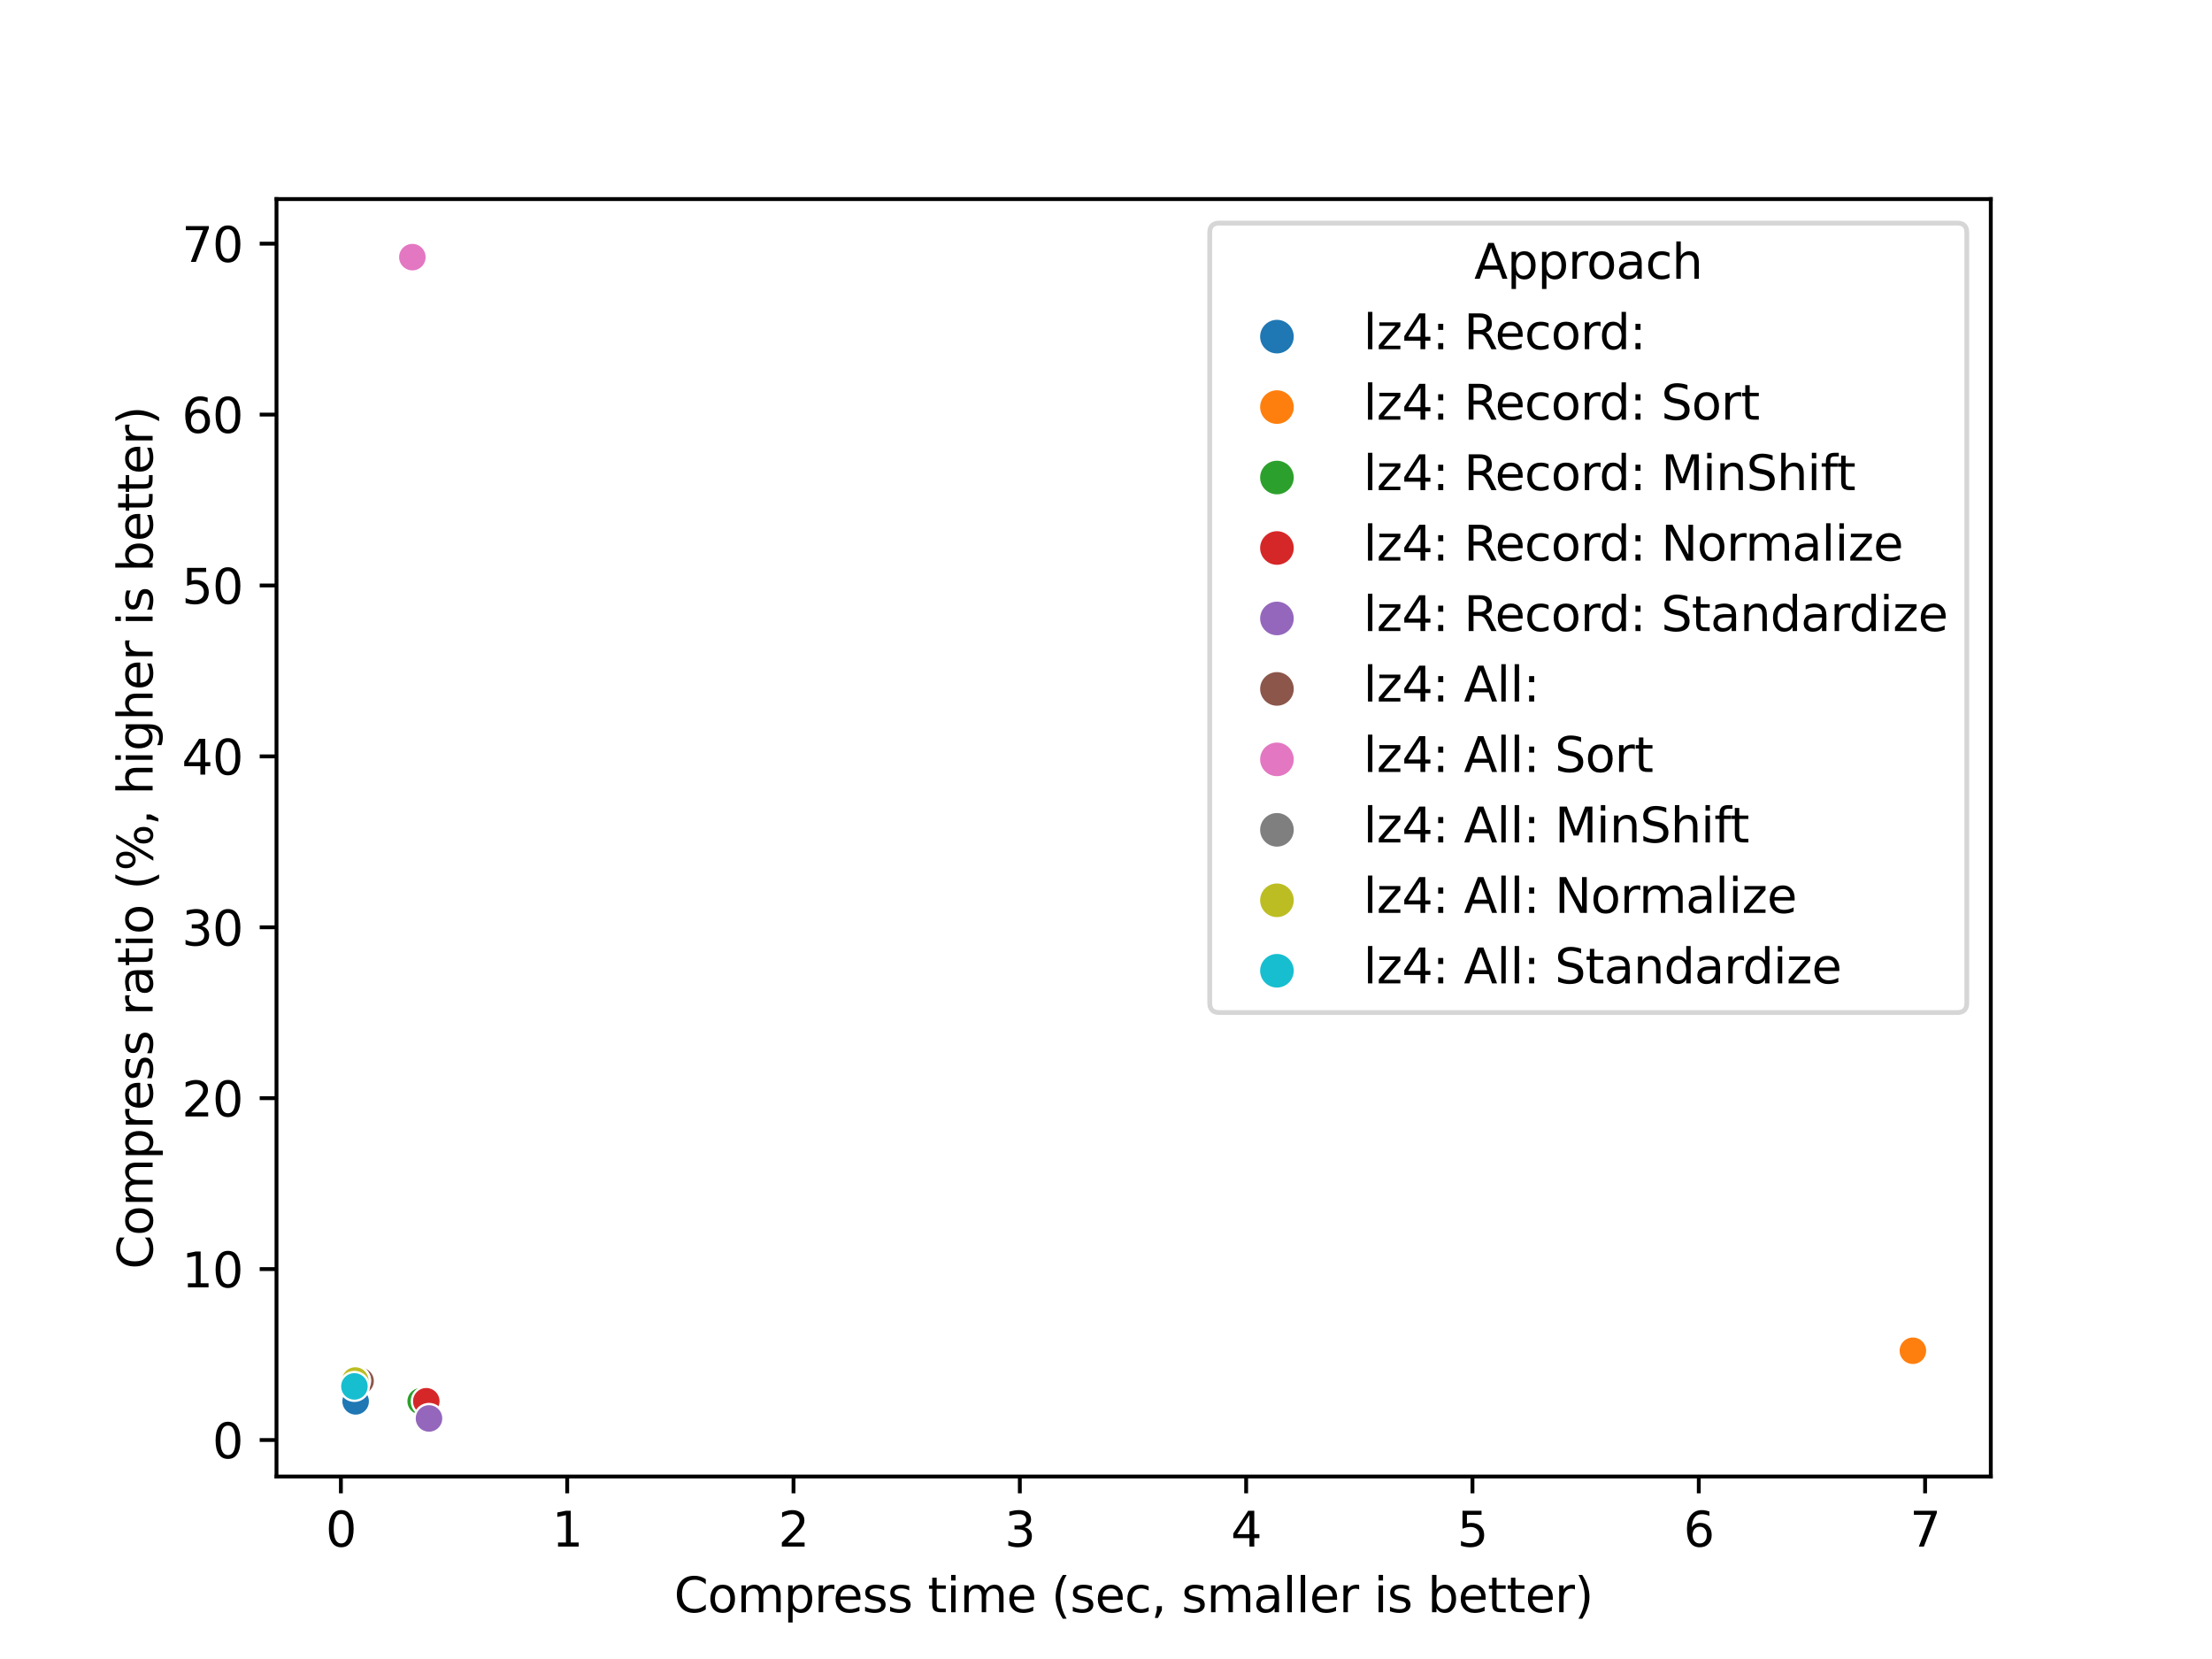 <?xml version="1.0" encoding="utf-8" standalone="no"?>
<!DOCTYPE svg PUBLIC "-//W3C//DTD SVG 1.1//EN"
  "http://www.w3.org/Graphics/SVG/1.1/DTD/svg11.dtd">
<svg xmlns:xlink="http://www.w3.org/1999/xlink" width="460.8pt" height="345.6pt" viewBox="0 0 460.8 345.6" xmlns="http://www.w3.org/2000/svg" version="1.1">
 <defs>
  <style type="text/css">*{stroke-linejoin: round; stroke-linecap: butt}</style>
 </defs>
 <g id="figure_1">
  <g id="patch_1">
   <path d="M 0 345.6 
L 460.8 345.6 
L 460.8 0 
L 0 0 
z
" style="fill: #ffffff"/>
  </g>
  <g id="axes_1">
   <g id="patch_2">
    <path d="M 57.6 307.584 
L 414.72 307.584 
L 414.72 41.472 
L 57.6 41.472 
z
" style="fill: #ffffff"/>
   </g>
   <g id="PathCollection_1">
    <defs>
     <path id="C0_0_e0176c1f64" d="M 0 3 
C 0.796 3 1.559 2.684 2.121 2.121 
C 2.684 1.559 3 0.796 3 -0 
C 3 -0.796 2.684 -1.559 2.121 -2.121 
C 1.559 -2.684 0.796 -3 0 -3 
C -0.796 -3 -1.559 -2.684 -2.121 -2.121 
C -2.684 -1.559 -3 -0.796 -3 0 
C -3 0.796 -2.684 1.559 -2.121 2.121 
C -1.559 2.684 -0.796 3 0 3 
z
"/>
    </defs>
    <g clip-path="url(#pdc83748d13)">
     <use xlink:href="#C0_0_e0176c1f64" x="74.088" y="291.931" style="fill: #1f77b4; stroke: #ffffff; stroke-width: 0.48"/>
    </g>
    <g clip-path="url(#pdc83748d13)">
     <use xlink:href="#C0_0_e0176c1f64" x="398.487" y="281.385" style="fill: #ff7f0e; stroke: #ffffff; stroke-width: 0.48"/>
    </g>
    <g clip-path="url(#pdc83748d13)">
     <use xlink:href="#C0_0_e0176c1f64" x="87.632" y="291.908" style="fill: #2ca02c; stroke: #ffffff; stroke-width: 0.48"/>
    </g>
    <g clip-path="url(#pdc83748d13)">
     <use xlink:href="#C0_0_e0176c1f64" x="88.804" y="291.906" style="fill: #d62728; stroke: #ffffff; stroke-width: 0.48"/>
    </g>
    <g clip-path="url(#pdc83748d13)">
     <use xlink:href="#C0_0_e0176c1f64" x="89.367" y="295.488" style="fill: #9467bd; stroke: #ffffff; stroke-width: 0.48"/>
    </g>
    <g clip-path="url(#pdc83748d13)">
     <use xlink:href="#C0_0_e0176c1f64" x="75.115" y="287.69" style="fill: #8c564b; stroke: #ffffff; stroke-width: 0.48"/>
    </g>
    <g clip-path="url(#pdc83748d13)">
     <use xlink:href="#C0_0_e0176c1f64" x="85.902" y="53.568" style="fill: #e377c2; stroke: #ffffff; stroke-width: 0.48"/>
    </g>
    <g clip-path="url(#pdc83748d13)">
     <use xlink:href="#C0_0_e0176c1f64" x="74.083" y="287.623" style="fill: #7f7f7f; stroke: #ffffff; stroke-width: 0.48"/>
    </g>
    <g clip-path="url(#pdc83748d13)">
     <use xlink:href="#C0_0_e0176c1f64" x="74.013" y="287.584" style="fill: #bcbd22; stroke: #ffffff; stroke-width: 0.48"/>
    </g>
    <g clip-path="url(#pdc83748d13)">
     <use xlink:href="#C0_0_e0176c1f64" x="73.833" y="288.812" style="fill: #17becf; stroke: #ffffff; stroke-width: 0.48"/>
    </g>
   </g>
   <g id="PathCollection_2"/>
   <g id="PathCollection_3"/>
   <g id="PathCollection_4"/>
   <g id="PathCollection_5"/>
   <g id="PathCollection_6"/>
   <g id="PathCollection_7"/>
   <g id="PathCollection_8"/>
   <g id="PathCollection_9"/>
   <g id="PathCollection_10"/>
   <g id="PathCollection_11"/>
   <g id="matplotlib.axis_1">
    <g id="xtick_1">
     <g id="line2d_1">
      <defs>
       <path id="md7b9b5e331" d="M 0 0 
L 0 3.5 
" style="stroke: #000000; stroke-width: 0.8"/>
      </defs>
      <g>
       <use xlink:href="#md7b9b5e331" x="71.014" y="307.584" style="stroke: #000000; stroke-width: 0.8"/>
      </g>
     </g>
     <g id="text_1">
      <!-- 0 -->
      <g transform="translate(67.832 322.182) scale(0.1 -0.1)">
       <defs>
        <path id="DejaVuSans-30" d="M 2034 4250 
Q 1547 4250 1301 3770 
Q 1056 3291 1056 2328 
Q 1056 1369 1301 889 
Q 1547 409 2034 409 
Q 2525 409 2770 889 
Q 3016 1369 3016 2328 
Q 3016 3291 2770 3770 
Q 2525 4250 2034 4250 
z
M 2034 4750 
Q 2819 4750 3233 4129 
Q 3647 3509 3647 2328 
Q 3647 1150 3233 529 
Q 2819 -91 2034 -91 
Q 1250 -91 836 529 
Q 422 1150 422 2328 
Q 422 3509 836 4129 
Q 1250 4750 2034 4750 
z
" transform="scale(0.016)"/>
       </defs>
       <use xlink:href="#DejaVuSans-30"/>
      </g>
     </g>
    </g>
    <g id="xtick_2">
     <g id="line2d_2">
      <g>
       <use xlink:href="#md7b9b5e331" x="118.159" y="307.584" style="stroke: #000000; stroke-width: 0.8"/>
      </g>
     </g>
     <g id="text_2">
      <!-- 1 -->
      <g transform="translate(114.978 322.182) scale(0.1 -0.1)">
       <defs>
        <path id="DejaVuSans-31" d="M 794 531 
L 1825 531 
L 1825 4091 
L 703 3866 
L 703 4441 
L 1819 4666 
L 2450 4666 
L 2450 531 
L 3481 531 
L 3481 0 
L 794 0 
L 794 531 
z
" transform="scale(0.016)"/>
       </defs>
       <use xlink:href="#DejaVuSans-31"/>
      </g>
     </g>
    </g>
    <g id="xtick_3">
     <g id="line2d_3">
      <g>
       <use xlink:href="#md7b9b5e331" x="165.305" y="307.584" style="stroke: #000000; stroke-width: 0.8"/>
      </g>
     </g>
     <g id="text_3">
      <!-- 2 -->
      <g transform="translate(162.123 322.182) scale(0.1 -0.1)">
       <defs>
        <path id="DejaVuSans-32" d="M 1228 531 
L 3431 531 
L 3431 0 
L 469 0 
L 469 531 
Q 828 903 1448 1529 
Q 2069 2156 2228 2338 
Q 2531 2678 2651 2914 
Q 2772 3150 2772 3378 
Q 2772 3750 2511 3984 
Q 2250 4219 1831 4219 
Q 1534 4219 1204 4116 
Q 875 4013 500 3803 
L 500 4441 
Q 881 4594 1212 4672 
Q 1544 4750 1819 4750 
Q 2544 4750 2975 4387 
Q 3406 4025 3406 3419 
Q 3406 3131 3298 2873 
Q 3191 2616 2906 2266 
Q 2828 2175 2409 1742 
Q 1991 1309 1228 531 
z
" transform="scale(0.016)"/>
       </defs>
       <use xlink:href="#DejaVuSans-32"/>
      </g>
     </g>
    </g>
    <g id="xtick_4">
     <g id="line2d_4">
      <g>
       <use xlink:href="#md7b9b5e331" x="212.45" y="307.584" style="stroke: #000000; stroke-width: 0.8"/>
      </g>
     </g>
     <g id="text_4">
      <!-- 3 -->
      <g transform="translate(209.269 322.182) scale(0.1 -0.1)">
       <defs>
        <path id="DejaVuSans-33" d="M 2597 2516 
Q 3050 2419 3304 2112 
Q 3559 1806 3559 1356 
Q 3559 666 3084 287 
Q 2609 -91 1734 -91 
Q 1441 -91 1130 -33 
Q 819 25 488 141 
L 488 750 
Q 750 597 1062 519 
Q 1375 441 1716 441 
Q 2309 441 2620 675 
Q 2931 909 2931 1356 
Q 2931 1769 2642 2001 
Q 2353 2234 1838 2234 
L 1294 2234 
L 1294 2753 
L 1863 2753 
Q 2328 2753 2575 2939 
Q 2822 3125 2822 3475 
Q 2822 3834 2567 4026 
Q 2313 4219 1838 4219 
Q 1578 4219 1281 4162 
Q 984 4106 628 3988 
L 628 4550 
Q 988 4650 1302 4700 
Q 1616 4750 1894 4750 
Q 2613 4750 3031 4423 
Q 3450 4097 3450 3541 
Q 3450 3153 3228 2886 
Q 3006 2619 2597 2516 
z
" transform="scale(0.016)"/>
       </defs>
       <use xlink:href="#DejaVuSans-33"/>
      </g>
     </g>
    </g>
    <g id="xtick_5">
     <g id="line2d_5">
      <g>
       <use xlink:href="#md7b9b5e331" x="259.596" y="307.584" style="stroke: #000000; stroke-width: 0.8"/>
      </g>
     </g>
     <g id="text_5">
      <!-- 4 -->
      <g transform="translate(256.415 322.182) scale(0.1 -0.1)">
       <defs>
        <path id="DejaVuSans-34" d="M 2419 4116 
L 825 1625 
L 2419 1625 
L 2419 4116 
z
M 2253 4666 
L 3047 4666 
L 3047 1625 
L 3713 1625 
L 3713 1100 
L 3047 1100 
L 3047 0 
L 2419 0 
L 2419 1100 
L 313 1100 
L 313 1709 
L 2253 4666 
z
" transform="scale(0.016)"/>
       </defs>
       <use xlink:href="#DejaVuSans-34"/>
      </g>
     </g>
    </g>
    <g id="xtick_6">
     <g id="line2d_6">
      <g>
       <use xlink:href="#md7b9b5e331" x="306.741" y="307.584" style="stroke: #000000; stroke-width: 0.8"/>
      </g>
     </g>
     <g id="text_6">
      <!-- 5 -->
      <g transform="translate(303.56 322.182) scale(0.1 -0.1)">
       <defs>
        <path id="DejaVuSans-35" d="M 691 4666 
L 3169 4666 
L 3169 4134 
L 1269 4134 
L 1269 2991 
Q 1406 3038 1543 3061 
Q 1681 3084 1819 3084 
Q 2600 3084 3056 2656 
Q 3513 2228 3513 1497 
Q 3513 744 3044 326 
Q 2575 -91 1722 -91 
Q 1428 -91 1123 -41 
Q 819 9 494 109 
L 494 744 
Q 775 591 1075 516 
Q 1375 441 1709 441 
Q 2250 441 2565 725 
Q 2881 1009 2881 1497 
Q 2881 1984 2565 2268 
Q 2250 2553 1709 2553 
Q 1456 2553 1204 2497 
Q 953 2441 691 2322 
L 691 4666 
z
" transform="scale(0.016)"/>
       </defs>
       <use xlink:href="#DejaVuSans-35"/>
      </g>
     </g>
    </g>
    <g id="xtick_7">
     <g id="line2d_7">
      <g>
       <use xlink:href="#md7b9b5e331" x="353.887" y="307.584" style="stroke: #000000; stroke-width: 0.8"/>
      </g>
     </g>
     <g id="text_7">
      <!-- 6 -->
      <g transform="translate(350.706 322.182) scale(0.1 -0.1)">
       <defs>
        <path id="DejaVuSans-36" d="M 2113 2584 
Q 1688 2584 1439 2293 
Q 1191 2003 1191 1497 
Q 1191 994 1439 701 
Q 1688 409 2113 409 
Q 2538 409 2786 701 
Q 3034 994 3034 1497 
Q 3034 2003 2786 2293 
Q 2538 2584 2113 2584 
z
M 3366 4563 
L 3366 3988 
Q 3128 4100 2886 4159 
Q 2644 4219 2406 4219 
Q 1781 4219 1451 3797 
Q 1122 3375 1075 2522 
Q 1259 2794 1537 2939 
Q 1816 3084 2150 3084 
Q 2853 3084 3261 2657 
Q 3669 2231 3669 1497 
Q 3669 778 3244 343 
Q 2819 -91 2113 -91 
Q 1303 -91 875 529 
Q 447 1150 447 2328 
Q 447 3434 972 4092 
Q 1497 4750 2381 4750 
Q 2619 4750 2861 4703 
Q 3103 4656 3366 4563 
z
" transform="scale(0.016)"/>
       </defs>
       <use xlink:href="#DejaVuSans-36"/>
      </g>
     </g>
    </g>
    <g id="xtick_8">
     <g id="line2d_8">
      <g>
       <use xlink:href="#md7b9b5e331" x="401.033" y="307.584" style="stroke: #000000; stroke-width: 0.8"/>
      </g>
     </g>
     <g id="text_8">
      <!-- 7 -->
      <g transform="translate(397.851 322.182) scale(0.1 -0.1)">
       <defs>
        <path id="DejaVuSans-37" d="M 525 4666 
L 3525 4666 
L 3525 4397 
L 1831 0 
L 1172 0 
L 2766 4134 
L 525 4134 
L 525 4666 
z
" transform="scale(0.016)"/>
       </defs>
       <use xlink:href="#DejaVuSans-37"/>
      </g>
     </g>
    </g>
    <g id="text_9">
     <!-- Compress time (sec, smaller is better) -->
     <g transform="translate(140.427 335.861) scale(0.1 -0.1)">
      <defs>
       <path id="DejaVuSans-43" d="M 4122 4306 
L 4122 3641 
Q 3803 3938 3442 4084 
Q 3081 4231 2675 4231 
Q 1875 4231 1450 3742 
Q 1025 3253 1025 2328 
Q 1025 1406 1450 917 
Q 1875 428 2675 428 
Q 3081 428 3442 575 
Q 3803 722 4122 1019 
L 4122 359 
Q 3791 134 3420 21 
Q 3050 -91 2638 -91 
Q 1578 -91 968 557 
Q 359 1206 359 2328 
Q 359 3453 968 4101 
Q 1578 4750 2638 4750 
Q 3056 4750 3426 4639 
Q 3797 4528 4122 4306 
z
" transform="scale(0.016)"/>
       <path id="DejaVuSans-6f" d="M 1959 3097 
Q 1497 3097 1228 2736 
Q 959 2375 959 1747 
Q 959 1119 1226 758 
Q 1494 397 1959 397 
Q 2419 397 2687 759 
Q 2956 1122 2956 1747 
Q 2956 2369 2687 2733 
Q 2419 3097 1959 3097 
z
M 1959 3584 
Q 2709 3584 3137 3096 
Q 3566 2609 3566 1747 
Q 3566 888 3137 398 
Q 2709 -91 1959 -91 
Q 1206 -91 779 398 
Q 353 888 353 1747 
Q 353 2609 779 3096 
Q 1206 3584 1959 3584 
z
" transform="scale(0.016)"/>
       <path id="DejaVuSans-6d" d="M 3328 2828 
Q 3544 3216 3844 3400 
Q 4144 3584 4550 3584 
Q 5097 3584 5394 3201 
Q 5691 2819 5691 2113 
L 5691 0 
L 5113 0 
L 5113 2094 
Q 5113 2597 4934 2840 
Q 4756 3084 4391 3084 
Q 3944 3084 3684 2787 
Q 3425 2491 3425 1978 
L 3425 0 
L 2847 0 
L 2847 2094 
Q 2847 2600 2669 2842 
Q 2491 3084 2119 3084 
Q 1678 3084 1418 2786 
Q 1159 2488 1159 1978 
L 1159 0 
L 581 0 
L 581 3500 
L 1159 3500 
L 1159 2956 
Q 1356 3278 1631 3431 
Q 1906 3584 2284 3584 
Q 2666 3584 2933 3390 
Q 3200 3197 3328 2828 
z
" transform="scale(0.016)"/>
       <path id="DejaVuSans-70" d="M 1159 525 
L 1159 -1331 
L 581 -1331 
L 581 3500 
L 1159 3500 
L 1159 2969 
Q 1341 3281 1617 3432 
Q 1894 3584 2278 3584 
Q 2916 3584 3314 3078 
Q 3713 2572 3713 1747 
Q 3713 922 3314 415 
Q 2916 -91 2278 -91 
Q 1894 -91 1617 61 
Q 1341 213 1159 525 
z
M 3116 1747 
Q 3116 2381 2855 2742 
Q 2594 3103 2138 3103 
Q 1681 3103 1420 2742 
Q 1159 2381 1159 1747 
Q 1159 1113 1420 752 
Q 1681 391 2138 391 
Q 2594 391 2855 752 
Q 3116 1113 3116 1747 
z
" transform="scale(0.016)"/>
       <path id="DejaVuSans-72" d="M 2631 2963 
Q 2534 3019 2420 3045 
Q 2306 3072 2169 3072 
Q 1681 3072 1420 2755 
Q 1159 2438 1159 1844 
L 1159 0 
L 581 0 
L 581 3500 
L 1159 3500 
L 1159 2956 
Q 1341 3275 1631 3429 
Q 1922 3584 2338 3584 
Q 2397 3584 2469 3576 
Q 2541 3569 2628 3553 
L 2631 2963 
z
" transform="scale(0.016)"/>
       <path id="DejaVuSans-65" d="M 3597 1894 
L 3597 1613 
L 953 1613 
Q 991 1019 1311 708 
Q 1631 397 2203 397 
Q 2534 397 2845 478 
Q 3156 559 3463 722 
L 3463 178 
Q 3153 47 2828 -22 
Q 2503 -91 2169 -91 
Q 1331 -91 842 396 
Q 353 884 353 1716 
Q 353 2575 817 3079 
Q 1281 3584 2069 3584 
Q 2775 3584 3186 3129 
Q 3597 2675 3597 1894 
z
M 3022 2063 
Q 3016 2534 2758 2815 
Q 2500 3097 2075 3097 
Q 1594 3097 1305 2825 
Q 1016 2553 972 2059 
L 3022 2063 
z
" transform="scale(0.016)"/>
       <path id="DejaVuSans-73" d="M 2834 3397 
L 2834 2853 
Q 2591 2978 2328 3040 
Q 2066 3103 1784 3103 
Q 1356 3103 1142 2972 
Q 928 2841 928 2578 
Q 928 2378 1081 2264 
Q 1234 2150 1697 2047 
L 1894 2003 
Q 2506 1872 2764 1633 
Q 3022 1394 3022 966 
Q 3022 478 2636 193 
Q 2250 -91 1575 -91 
Q 1294 -91 989 -36 
Q 684 19 347 128 
L 347 722 
Q 666 556 975 473 
Q 1284 391 1588 391 
Q 1994 391 2212 530 
Q 2431 669 2431 922 
Q 2431 1156 2273 1281 
Q 2116 1406 1581 1522 
L 1381 1569 
Q 847 1681 609 1914 
Q 372 2147 372 2553 
Q 372 3047 722 3315 
Q 1072 3584 1716 3584 
Q 2034 3584 2315 3537 
Q 2597 3491 2834 3397 
z
" transform="scale(0.016)"/>
       <path id="DejaVuSans-20" transform="scale(0.016)"/>
       <path id="DejaVuSans-74" d="M 1172 4494 
L 1172 3500 
L 2356 3500 
L 2356 3053 
L 1172 3053 
L 1172 1153 
Q 1172 725 1289 603 
Q 1406 481 1766 481 
L 2356 481 
L 2356 0 
L 1766 0 
Q 1100 0 847 248 
Q 594 497 594 1153 
L 594 3053 
L 172 3053 
L 172 3500 
L 594 3500 
L 594 4494 
L 1172 4494 
z
" transform="scale(0.016)"/>
       <path id="DejaVuSans-69" d="M 603 3500 
L 1178 3500 
L 1178 0 
L 603 0 
L 603 3500 
z
M 603 4863 
L 1178 4863 
L 1178 4134 
L 603 4134 
L 603 4863 
z
" transform="scale(0.016)"/>
       <path id="DejaVuSans-28" d="M 1984 4856 
Q 1566 4138 1362 3434 
Q 1159 2731 1159 2009 
Q 1159 1288 1364 580 
Q 1569 -128 1984 -844 
L 1484 -844 
Q 1016 -109 783 600 
Q 550 1309 550 2009 
Q 550 2706 781 3412 
Q 1013 4119 1484 4856 
L 1984 4856 
z
" transform="scale(0.016)"/>
       <path id="DejaVuSans-63" d="M 3122 3366 
L 3122 2828 
Q 2878 2963 2633 3030 
Q 2388 3097 2138 3097 
Q 1578 3097 1268 2742 
Q 959 2388 959 1747 
Q 959 1106 1268 751 
Q 1578 397 2138 397 
Q 2388 397 2633 464 
Q 2878 531 3122 666 
L 3122 134 
Q 2881 22 2623 -34 
Q 2366 -91 2075 -91 
Q 1284 -91 818 406 
Q 353 903 353 1747 
Q 353 2603 823 3093 
Q 1294 3584 2113 3584 
Q 2378 3584 2631 3529 
Q 2884 3475 3122 3366 
z
" transform="scale(0.016)"/>
       <path id="DejaVuSans-2c" d="M 750 794 
L 1409 794 
L 1409 256 
L 897 -744 
L 494 -744 
L 750 256 
L 750 794 
z
" transform="scale(0.016)"/>
       <path id="DejaVuSans-61" d="M 2194 1759 
Q 1497 1759 1228 1600 
Q 959 1441 959 1056 
Q 959 750 1161 570 
Q 1363 391 1709 391 
Q 2188 391 2477 730 
Q 2766 1069 2766 1631 
L 2766 1759 
L 2194 1759 
z
M 3341 1997 
L 3341 0 
L 2766 0 
L 2766 531 
Q 2569 213 2275 61 
Q 1981 -91 1556 -91 
Q 1019 -91 701 211 
Q 384 513 384 1019 
Q 384 1609 779 1909 
Q 1175 2209 1959 2209 
L 2766 2209 
L 2766 2266 
Q 2766 2663 2505 2880 
Q 2244 3097 1772 3097 
Q 1472 3097 1187 3025 
Q 903 2953 641 2809 
L 641 3341 
Q 956 3463 1253 3523 
Q 1550 3584 1831 3584 
Q 2591 3584 2966 3190 
Q 3341 2797 3341 1997 
z
" transform="scale(0.016)"/>
       <path id="DejaVuSans-6c" d="M 603 4863 
L 1178 4863 
L 1178 0 
L 603 0 
L 603 4863 
z
" transform="scale(0.016)"/>
       <path id="DejaVuSans-62" d="M 3116 1747 
Q 3116 2381 2855 2742 
Q 2594 3103 2138 3103 
Q 1681 3103 1420 2742 
Q 1159 2381 1159 1747 
Q 1159 1113 1420 752 
Q 1681 391 2138 391 
Q 2594 391 2855 752 
Q 3116 1113 3116 1747 
z
M 1159 2969 
Q 1341 3281 1617 3432 
Q 1894 3584 2278 3584 
Q 2916 3584 3314 3078 
Q 3713 2572 3713 1747 
Q 3713 922 3314 415 
Q 2916 -91 2278 -91 
Q 1894 -91 1617 61 
Q 1341 213 1159 525 
L 1159 0 
L 581 0 
L 581 4863 
L 1159 4863 
L 1159 2969 
z
" transform="scale(0.016)"/>
       <path id="DejaVuSans-29" d="M 513 4856 
L 1013 4856 
Q 1481 4119 1714 3412 
Q 1947 2706 1947 2009 
Q 1947 1309 1714 600 
Q 1481 -109 1013 -844 
L 513 -844 
Q 928 -128 1133 580 
Q 1338 1288 1338 2009 
Q 1338 2731 1133 3434 
Q 928 4138 513 4856 
z
" transform="scale(0.016)"/>
      </defs>
      <use xlink:href="#DejaVuSans-43"/>
      <use xlink:href="#DejaVuSans-6f" x="69.824"/>
      <use xlink:href="#DejaVuSans-6d" x="131.006"/>
      <use xlink:href="#DejaVuSans-70" x="228.418"/>
      <use xlink:href="#DejaVuSans-72" x="291.895"/>
      <use xlink:href="#DejaVuSans-65" x="330.758"/>
      <use xlink:href="#DejaVuSans-73" x="392.281"/>
      <use xlink:href="#DejaVuSans-73" x="444.381"/>
      <use xlink:href="#DejaVuSans-20" x="496.48"/>
      <use xlink:href="#DejaVuSans-74" x="528.268"/>
      <use xlink:href="#DejaVuSans-69" x="567.477"/>
      <use xlink:href="#DejaVuSans-6d" x="595.26"/>
      <use xlink:href="#DejaVuSans-65" x="692.672"/>
      <use xlink:href="#DejaVuSans-20" x="754.195"/>
      <use xlink:href="#DejaVuSans-28" x="785.982"/>
      <use xlink:href="#DejaVuSans-73" x="824.996"/>
      <use xlink:href="#DejaVuSans-65" x="877.096"/>
      <use xlink:href="#DejaVuSans-63" x="938.619"/>
      <use xlink:href="#DejaVuSans-2c" x="993.6"/>
      <use xlink:href="#DejaVuSans-20" x="1025.387"/>
      <use xlink:href="#DejaVuSans-73" x="1057.174"/>
      <use xlink:href="#DejaVuSans-6d" x="1109.273"/>
      <use xlink:href="#DejaVuSans-61" x="1206.686"/>
      <use xlink:href="#DejaVuSans-6c" x="1267.965"/>
      <use xlink:href="#DejaVuSans-6c" x="1295.748"/>
      <use xlink:href="#DejaVuSans-65" x="1323.531"/>
      <use xlink:href="#DejaVuSans-72" x="1385.055"/>
      <use xlink:href="#DejaVuSans-20" x="1426.168"/>
      <use xlink:href="#DejaVuSans-69" x="1457.955"/>
      <use xlink:href="#DejaVuSans-73" x="1485.738"/>
      <use xlink:href="#DejaVuSans-20" x="1537.838"/>
      <use xlink:href="#DejaVuSans-62" x="1569.625"/>
      <use xlink:href="#DejaVuSans-65" x="1633.102"/>
      <use xlink:href="#DejaVuSans-74" x="1694.625"/>
      <use xlink:href="#DejaVuSans-74" x="1733.834"/>
      <use xlink:href="#DejaVuSans-65" x="1773.043"/>
      <use xlink:href="#DejaVuSans-72" x="1834.566"/>
      <use xlink:href="#DejaVuSans-29" x="1875.68"/>
     </g>
    </g>
   </g>
   <g id="matplotlib.axis_2">
    <g id="ytick_1">
     <g id="line2d_9">
      <defs>
       <path id="md960a37ee4" d="M 0 0 
L -3.5 0 
" style="stroke: #000000; stroke-width: 0.8"/>
      </defs>
      <g>
       <use xlink:href="#md960a37ee4" x="57.6" y="299.978" style="stroke: #000000; stroke-width: 0.8"/>
      </g>
     </g>
     <g id="text_10">
      <!-- 0 -->
      <g transform="translate(44.237 303.777) scale(0.1 -0.1)">
       <use xlink:href="#DejaVuSans-30"/>
      </g>
     </g>
    </g>
    <g id="ytick_2">
     <g id="line2d_10">
      <g>
       <use xlink:href="#md960a37ee4" x="57.6" y="264.376" style="stroke: #000000; stroke-width: 0.8"/>
      </g>
     </g>
     <g id="text_11">
      <!-- 10 -->
      <g transform="translate(37.875 268.175) scale(0.1 -0.1)">
       <use xlink:href="#DejaVuSans-31"/>
       <use xlink:href="#DejaVuSans-30" x="63.623"/>
      </g>
     </g>
    </g>
    <g id="ytick_3">
     <g id="line2d_11">
      <g>
       <use xlink:href="#md960a37ee4" x="57.6" y="228.773" style="stroke: #000000; stroke-width: 0.8"/>
      </g>
     </g>
     <g id="text_12">
      <!-- 20 -->
      <g transform="translate(37.875 232.573) scale(0.1 -0.1)">
       <use xlink:href="#DejaVuSans-32"/>
       <use xlink:href="#DejaVuSans-30" x="63.623"/>
      </g>
     </g>
    </g>
    <g id="ytick_4">
     <g id="line2d_12">
      <g>
       <use xlink:href="#md960a37ee4" x="57.6" y="193.171" style="stroke: #000000; stroke-width: 0.8"/>
      </g>
     </g>
     <g id="text_13">
      <!-- 30 -->
      <g transform="translate(37.875 196.97) scale(0.1 -0.1)">
       <use xlink:href="#DejaVuSans-33"/>
       <use xlink:href="#DejaVuSans-30" x="63.623"/>
      </g>
     </g>
    </g>
    <g id="ytick_5">
     <g id="line2d_13">
      <g>
       <use xlink:href="#md960a37ee4" x="57.6" y="157.569" style="stroke: #000000; stroke-width: 0.8"/>
      </g>
     </g>
     <g id="text_14">
      <!-- 40 -->
      <g transform="translate(37.875 161.368) scale(0.1 -0.1)">
       <use xlink:href="#DejaVuSans-34"/>
       <use xlink:href="#DejaVuSans-30" x="63.623"/>
      </g>
     </g>
    </g>
    <g id="ytick_6">
     <g id="line2d_14">
      <g>
       <use xlink:href="#md960a37ee4" x="57.6" y="121.966" style="stroke: #000000; stroke-width: 0.8"/>
      </g>
     </g>
     <g id="text_15">
      <!-- 50 -->
      <g transform="translate(37.875 125.766) scale(0.1 -0.1)">
       <use xlink:href="#DejaVuSans-35"/>
       <use xlink:href="#DejaVuSans-30" x="63.623"/>
      </g>
     </g>
    </g>
    <g id="ytick_7">
     <g id="line2d_15">
      <g>
       <use xlink:href="#md960a37ee4" x="57.6" y="86.364" style="stroke: #000000; stroke-width: 0.8"/>
      </g>
     </g>
     <g id="text_16">
      <!-- 60 -->
      <g transform="translate(37.875 90.163) scale(0.1 -0.1)">
       <use xlink:href="#DejaVuSans-36"/>
       <use xlink:href="#DejaVuSans-30" x="63.623"/>
      </g>
     </g>
    </g>
    <g id="ytick_8">
     <g id="line2d_16">
      <g>
       <use xlink:href="#md960a37ee4" x="57.6" y="50.762" style="stroke: #000000; stroke-width: 0.8"/>
      </g>
     </g>
     <g id="text_17">
      <!-- 70 -->
      <g transform="translate(37.875 54.561) scale(0.1 -0.1)">
       <use xlink:href="#DejaVuSans-37"/>
       <use xlink:href="#DejaVuSans-30" x="63.623"/>
      </g>
     </g>
    </g>
    <g id="text_18">
     <!-- Compress ratio (%, higher is better) -->
     <g transform="translate(31.795 264.397) rotate(-90) scale(0.1 -0.1)">
      <defs>
       <path id="DejaVuSans-25" d="M 4653 2053 
Q 4381 2053 4226 1822 
Q 4072 1591 4072 1178 
Q 4072 772 4226 539 
Q 4381 306 4653 306 
Q 4919 306 5073 539 
Q 5228 772 5228 1178 
Q 5228 1588 5073 1820 
Q 4919 2053 4653 2053 
z
M 4653 2450 
Q 5147 2450 5437 2106 
Q 5728 1763 5728 1178 
Q 5728 594 5436 251 
Q 5144 -91 4653 -91 
Q 4153 -91 3862 251 
Q 3572 594 3572 1178 
Q 3572 1766 3864 2108 
Q 4156 2450 4653 2450 
z
M 1428 4353 
Q 1159 4353 1004 4120 
Q 850 3888 850 3481 
Q 850 3069 1003 2837 
Q 1156 2606 1428 2606 
Q 1700 2606 1854 2837 
Q 2009 3069 2009 3481 
Q 2009 3884 1853 4118 
Q 1697 4353 1428 4353 
z
M 4250 4750 
L 4750 4750 
L 1831 -91 
L 1331 -91 
L 4250 4750 
z
M 1428 4750 
Q 1922 4750 2215 4408 
Q 2509 4066 2509 3481 
Q 2509 2891 2217 2550 
Q 1925 2209 1428 2209 
Q 931 2209 642 2551 
Q 353 2894 353 3481 
Q 353 4063 643 4406 
Q 934 4750 1428 4750 
z
" transform="scale(0.016)"/>
       <path id="DejaVuSans-68" d="M 3513 2113 
L 3513 0 
L 2938 0 
L 2938 2094 
Q 2938 2591 2744 2837 
Q 2550 3084 2163 3084 
Q 1697 3084 1428 2787 
Q 1159 2491 1159 1978 
L 1159 0 
L 581 0 
L 581 4863 
L 1159 4863 
L 1159 2956 
Q 1366 3272 1645 3428 
Q 1925 3584 2291 3584 
Q 2894 3584 3203 3211 
Q 3513 2838 3513 2113 
z
" transform="scale(0.016)"/>
       <path id="DejaVuSans-67" d="M 2906 1791 
Q 2906 2416 2648 2759 
Q 2391 3103 1925 3103 
Q 1463 3103 1205 2759 
Q 947 2416 947 1791 
Q 947 1169 1205 825 
Q 1463 481 1925 481 
Q 2391 481 2648 825 
Q 2906 1169 2906 1791 
z
M 3481 434 
Q 3481 -459 3084 -895 
Q 2688 -1331 1869 -1331 
Q 1566 -1331 1297 -1286 
Q 1028 -1241 775 -1147 
L 775 -588 
Q 1028 -725 1275 -790 
Q 1522 -856 1778 -856 
Q 2344 -856 2625 -561 
Q 2906 -266 2906 331 
L 2906 616 
Q 2728 306 2450 153 
Q 2172 0 1784 0 
Q 1141 0 747 490 
Q 353 981 353 1791 
Q 353 2603 747 3093 
Q 1141 3584 1784 3584 
Q 2172 3584 2450 3431 
Q 2728 3278 2906 2969 
L 2906 3500 
L 3481 3500 
L 3481 434 
z
" transform="scale(0.016)"/>
      </defs>
      <use xlink:href="#DejaVuSans-43"/>
      <use xlink:href="#DejaVuSans-6f" x="69.824"/>
      <use xlink:href="#DejaVuSans-6d" x="131.006"/>
      <use xlink:href="#DejaVuSans-70" x="228.418"/>
      <use xlink:href="#DejaVuSans-72" x="291.895"/>
      <use xlink:href="#DejaVuSans-65" x="330.758"/>
      <use xlink:href="#DejaVuSans-73" x="392.281"/>
      <use xlink:href="#DejaVuSans-73" x="444.381"/>
      <use xlink:href="#DejaVuSans-20" x="496.48"/>
      <use xlink:href="#DejaVuSans-72" x="528.268"/>
      <use xlink:href="#DejaVuSans-61" x="569.381"/>
      <use xlink:href="#DejaVuSans-74" x="630.66"/>
      <use xlink:href="#DejaVuSans-69" x="669.869"/>
      <use xlink:href="#DejaVuSans-6f" x="697.652"/>
      <use xlink:href="#DejaVuSans-20" x="758.834"/>
      <use xlink:href="#DejaVuSans-28" x="790.621"/>
      <use xlink:href="#DejaVuSans-25" x="829.635"/>
      <use xlink:href="#DejaVuSans-2c" x="924.654"/>
      <use xlink:href="#DejaVuSans-20" x="956.441"/>
      <use xlink:href="#DejaVuSans-68" x="988.229"/>
      <use xlink:href="#DejaVuSans-69" x="1051.607"/>
      <use xlink:href="#DejaVuSans-67" x="1079.391"/>
      <use xlink:href="#DejaVuSans-68" x="1142.867"/>
      <use xlink:href="#DejaVuSans-65" x="1206.246"/>
      <use xlink:href="#DejaVuSans-72" x="1267.77"/>
      <use xlink:href="#DejaVuSans-20" x="1308.883"/>
      <use xlink:href="#DejaVuSans-69" x="1340.67"/>
      <use xlink:href="#DejaVuSans-73" x="1368.453"/>
      <use xlink:href="#DejaVuSans-20" x="1420.553"/>
      <use xlink:href="#DejaVuSans-62" x="1452.34"/>
      <use xlink:href="#DejaVuSans-65" x="1515.816"/>
      <use xlink:href="#DejaVuSans-74" x="1577.34"/>
      <use xlink:href="#DejaVuSans-74" x="1616.549"/>
      <use xlink:href="#DejaVuSans-65" x="1655.758"/>
      <use xlink:href="#DejaVuSans-72" x="1717.281"/>
      <use xlink:href="#DejaVuSans-29" x="1758.395"/>
     </g>
    </g>
   </g>
   <g id="patch_3">
    <path d="M 57.6 307.584 
L 57.6 41.472 
" style="fill: none; stroke: #000000; stroke-width: 0.8; stroke-linejoin: miter; stroke-linecap: square"/>
   </g>
   <g id="patch_4">
    <path d="M 414.72 307.584 
L 414.72 41.472 
" style="fill: none; stroke: #000000; stroke-width: 0.8; stroke-linejoin: miter; stroke-linecap: square"/>
   </g>
   <g id="patch_5">
    <path d="M 57.6 307.584 
L 414.72 307.584 
" style="fill: none; stroke: #000000; stroke-width: 0.8; stroke-linejoin: miter; stroke-linecap: square"/>
   </g>
   <g id="patch_6">
    <path d="M 57.6 41.472 
L 414.72 41.472 
" style="fill: none; stroke: #000000; stroke-width: 0.8; stroke-linejoin: miter; stroke-linecap: square"/>
   </g>
   <g id="legend_1">
    <g id="patch_7">
     <path d="M 254.009 210.931 
L 407.72 210.931 
Q 409.72 210.931 409.72 208.931 
L 409.72 48.472 
Q 409.72 46.472 407.72 46.472 
L 254.009 46.472 
Q 252.009 46.472 252.009 48.472 
L 252.009 208.931 
Q 252.009 210.931 254.009 210.931 
z
" style="fill: #ffffff; opacity: 0.8; stroke: #cccccc; stroke-linejoin: miter"/>
    </g>
    <g id="text_19">
     <!-- Approach -->
     <g transform="translate(307.111 58.07) scale(0.1 -0.1)">
      <defs>
       <path id="DejaVuSans-41" d="M 2188 4044 
L 1331 1722 
L 3047 1722 
L 2188 4044 
z
M 1831 4666 
L 2547 4666 
L 4325 0 
L 3669 0 
L 3244 1197 
L 1141 1197 
L 716 0 
L 50 0 
L 1831 4666 
z
" transform="scale(0.016)"/>
      </defs>
      <use xlink:href="#DejaVuSans-41"/>
      <use xlink:href="#DejaVuSans-70" x="68.408"/>
      <use xlink:href="#DejaVuSans-70" x="131.885"/>
      <use xlink:href="#DejaVuSans-72" x="195.361"/>
      <use xlink:href="#DejaVuSans-6f" x="234.225"/>
      <use xlink:href="#DejaVuSans-61" x="295.406"/>
      <use xlink:href="#DejaVuSans-63" x="356.686"/>
      <use xlink:href="#DejaVuSans-68" x="411.666"/>
     </g>
    </g>
    <g id="PathCollection_12">
     <defs>
      <path id="me78d52e333" d="M 0 3 
C 0.796 3 1.559 2.684 2.121 2.121 
C 2.684 1.559 3 0.796 3 0 
C 3 -0.796 2.684 -1.559 2.121 -2.121 
C 1.559 -2.684 0.796 -3 0 -3 
C -0.796 -3 -1.559 -2.684 -2.121 -2.121 
C -2.684 -1.559 -3 -0.796 -3 0 
C -3 0.796 -2.684 1.559 -2.121 2.121 
C -1.559 2.684 -0.796 3 0 3 
z
" style="stroke: #1f77b4"/>
     </defs>
     <g>
      <use xlink:href="#me78d52e333" x="266.009" y="70.124" style="fill: #1f77b4; stroke: #1f77b4"/>
     </g>
    </g>
    <g id="text_20">
     <!-- lz4: Record:  -->
     <g transform="translate(284.009 72.749) scale(0.1 -0.1)">
      <defs>
       <path id="DejaVuSans-7a" d="M 353 3500 
L 3084 3500 
L 3084 2975 
L 922 459 
L 3084 459 
L 3084 0 
L 275 0 
L 275 525 
L 2438 3041 
L 353 3041 
L 353 3500 
z
" transform="scale(0.016)"/>
       <path id="DejaVuSans-3a" d="M 750 794 
L 1409 794 
L 1409 0 
L 750 0 
L 750 794 
z
M 750 3309 
L 1409 3309 
L 1409 2516 
L 750 2516 
L 750 3309 
z
" transform="scale(0.016)"/>
       <path id="DejaVuSans-52" d="M 2841 2188 
Q 3044 2119 3236 1894 
Q 3428 1669 3622 1275 
L 4263 0 
L 3584 0 
L 2988 1197 
Q 2756 1666 2539 1819 
Q 2322 1972 1947 1972 
L 1259 1972 
L 1259 0 
L 628 0 
L 628 4666 
L 2053 4666 
Q 2853 4666 3247 4331 
Q 3641 3997 3641 3322 
Q 3641 2881 3436 2590 
Q 3231 2300 2841 2188 
z
M 1259 4147 
L 1259 2491 
L 2053 2491 
Q 2509 2491 2742 2702 
Q 2975 2913 2975 3322 
Q 2975 3731 2742 3939 
Q 2509 4147 2053 4147 
L 1259 4147 
z
" transform="scale(0.016)"/>
       <path id="DejaVuSans-64" d="M 2906 2969 
L 2906 4863 
L 3481 4863 
L 3481 0 
L 2906 0 
L 2906 525 
Q 2725 213 2448 61 
Q 2172 -91 1784 -91 
Q 1150 -91 751 415 
Q 353 922 353 1747 
Q 353 2572 751 3078 
Q 1150 3584 1784 3584 
Q 2172 3584 2448 3432 
Q 2725 3281 2906 2969 
z
M 947 1747 
Q 947 1113 1208 752 
Q 1469 391 1925 391 
Q 2381 391 2643 752 
Q 2906 1113 2906 1747 
Q 2906 2381 2643 2742 
Q 2381 3103 1925 3103 
Q 1469 3103 1208 2742 
Q 947 2381 947 1747 
z
" transform="scale(0.016)"/>
      </defs>
      <use xlink:href="#DejaVuSans-6c"/>
      <use xlink:href="#DejaVuSans-7a" x="27.783"/>
      <use xlink:href="#DejaVuSans-34" x="80.273"/>
      <use xlink:href="#DejaVuSans-3a" x="143.896"/>
      <use xlink:href="#DejaVuSans-20" x="177.588"/>
      <use xlink:href="#DejaVuSans-52" x="209.375"/>
      <use xlink:href="#DejaVuSans-65" x="274.357"/>
      <use xlink:href="#DejaVuSans-63" x="335.881"/>
      <use xlink:href="#DejaVuSans-6f" x="390.861"/>
      <use xlink:href="#DejaVuSans-72" x="452.043"/>
      <use xlink:href="#DejaVuSans-64" x="491.406"/>
      <use xlink:href="#DejaVuSans-3a" x="554.883"/>
      <use xlink:href="#DejaVuSans-20" x="588.574"/>
     </g>
    </g>
    <g id="PathCollection_13">
     <defs>
      <path id="m273aad8e42" d="M 0 3 
C 0.796 3 1.559 2.684 2.121 2.121 
C 2.684 1.559 3 0.796 3 0 
C 3 -0.796 2.684 -1.559 2.121 -2.121 
C 1.559 -2.684 0.796 -3 0 -3 
C -0.796 -3 -1.559 -2.684 -2.121 -2.121 
C -2.684 -1.559 -3 -0.796 -3 0 
C -3 0.796 -2.684 1.559 -2.121 2.121 
C -1.559 2.684 -0.796 3 0 3 
z
" style="stroke: #ff7f0e"/>
     </defs>
     <g>
      <use xlink:href="#m273aad8e42" x="266.009" y="84.802" style="fill: #ff7f0e; stroke: #ff7f0e"/>
     </g>
    </g>
    <g id="text_21">
     <!-- lz4: Record: Sort -->
     <g transform="translate(284.009 87.427) scale(0.1 -0.1)">
      <defs>
       <path id="DejaVuSans-53" d="M 3425 4513 
L 3425 3897 
Q 3066 4069 2747 4153 
Q 2428 4238 2131 4238 
Q 1616 4238 1336 4038 
Q 1056 3838 1056 3469 
Q 1056 3159 1242 3001 
Q 1428 2844 1947 2747 
L 2328 2669 
Q 3034 2534 3370 2195 
Q 3706 1856 3706 1288 
Q 3706 609 3251 259 
Q 2797 -91 1919 -91 
Q 1588 -91 1214 -16 
Q 841 59 441 206 
L 441 856 
Q 825 641 1194 531 
Q 1563 422 1919 422 
Q 2459 422 2753 634 
Q 3047 847 3047 1241 
Q 3047 1584 2836 1778 
Q 2625 1972 2144 2069 
L 1759 2144 
Q 1053 2284 737 2584 
Q 422 2884 422 3419 
Q 422 4038 858 4394 
Q 1294 4750 2059 4750 
Q 2388 4750 2728 4690 
Q 3069 4631 3425 4513 
z
" transform="scale(0.016)"/>
      </defs>
      <use xlink:href="#DejaVuSans-6c"/>
      <use xlink:href="#DejaVuSans-7a" x="27.783"/>
      <use xlink:href="#DejaVuSans-34" x="80.273"/>
      <use xlink:href="#DejaVuSans-3a" x="143.896"/>
      <use xlink:href="#DejaVuSans-20" x="177.588"/>
      <use xlink:href="#DejaVuSans-52" x="209.375"/>
      <use xlink:href="#DejaVuSans-65" x="274.357"/>
      <use xlink:href="#DejaVuSans-63" x="335.881"/>
      <use xlink:href="#DejaVuSans-6f" x="390.861"/>
      <use xlink:href="#DejaVuSans-72" x="452.043"/>
      <use xlink:href="#DejaVuSans-64" x="491.406"/>
      <use xlink:href="#DejaVuSans-3a" x="554.883"/>
      <use xlink:href="#DejaVuSans-20" x="588.574"/>
      <use xlink:href="#DejaVuSans-53" x="620.361"/>
      <use xlink:href="#DejaVuSans-6f" x="683.838"/>
      <use xlink:href="#DejaVuSans-72" x="745.02"/>
      <use xlink:href="#DejaVuSans-74" x="786.133"/>
     </g>
    </g>
    <g id="PathCollection_14">
     <defs>
      <path id="m455ee1dc43" d="M 0 3 
C 0.796 3 1.559 2.684 2.121 2.121 
C 2.684 1.559 3 0.796 3 0 
C 3 -0.796 2.684 -1.559 2.121 -2.121 
C 1.559 -2.684 0.796 -3 0 -3 
C -0.796 -3 -1.559 -2.684 -2.121 -2.121 
C -2.684 -1.559 -3 -0.796 -3 0 
C -3 0.796 -2.684 1.559 -2.121 2.121 
C -1.559 2.684 -0.796 3 0 3 
z
" style="stroke: #2ca02c"/>
     </defs>
     <g>
      <use xlink:href="#m455ee1dc43" x="266.009" y="99.48" style="fill: #2ca02c; stroke: #2ca02c"/>
     </g>
    </g>
    <g id="text_22">
     <!-- lz4: Record: MinShift -->
     <g transform="translate(284.009 102.105) scale(0.1 -0.1)">
      <defs>
       <path id="DejaVuSans-4d" d="M 628 4666 
L 1569 4666 
L 2759 1491 
L 3956 4666 
L 4897 4666 
L 4897 0 
L 4281 0 
L 4281 4097 
L 3078 897 
L 2444 897 
L 1241 4097 
L 1241 0 
L 628 0 
L 628 4666 
z
" transform="scale(0.016)"/>
       <path id="DejaVuSans-6e" d="M 3513 2113 
L 3513 0 
L 2938 0 
L 2938 2094 
Q 2938 2591 2744 2837 
Q 2550 3084 2163 3084 
Q 1697 3084 1428 2787 
Q 1159 2491 1159 1978 
L 1159 0 
L 581 0 
L 581 3500 
L 1159 3500 
L 1159 2956 
Q 1366 3272 1645 3428 
Q 1925 3584 2291 3584 
Q 2894 3584 3203 3211 
Q 3513 2838 3513 2113 
z
" transform="scale(0.016)"/>
       <path id="DejaVuSans-66" d="M 2375 4863 
L 2375 4384 
L 1825 4384 
Q 1516 4384 1395 4259 
Q 1275 4134 1275 3809 
L 1275 3500 
L 2222 3500 
L 2222 3053 
L 1275 3053 
L 1275 0 
L 697 0 
L 697 3053 
L 147 3053 
L 147 3500 
L 697 3500 
L 697 3744 
Q 697 4328 969 4595 
Q 1241 4863 1831 4863 
L 2375 4863 
z
" transform="scale(0.016)"/>
      </defs>
      <use xlink:href="#DejaVuSans-6c"/>
      <use xlink:href="#DejaVuSans-7a" x="27.783"/>
      <use xlink:href="#DejaVuSans-34" x="80.273"/>
      <use xlink:href="#DejaVuSans-3a" x="143.896"/>
      <use xlink:href="#DejaVuSans-20" x="177.588"/>
      <use xlink:href="#DejaVuSans-52" x="209.375"/>
      <use xlink:href="#DejaVuSans-65" x="274.357"/>
      <use xlink:href="#DejaVuSans-63" x="335.881"/>
      <use xlink:href="#DejaVuSans-6f" x="390.861"/>
      <use xlink:href="#DejaVuSans-72" x="452.043"/>
      <use xlink:href="#DejaVuSans-64" x="491.406"/>
      <use xlink:href="#DejaVuSans-3a" x="554.883"/>
      <use xlink:href="#DejaVuSans-20" x="588.574"/>
      <use xlink:href="#DejaVuSans-4d" x="620.361"/>
      <use xlink:href="#DejaVuSans-69" x="706.641"/>
      <use xlink:href="#DejaVuSans-6e" x="734.424"/>
      <use xlink:href="#DejaVuSans-53" x="797.803"/>
      <use xlink:href="#DejaVuSans-68" x="861.279"/>
      <use xlink:href="#DejaVuSans-69" x="924.658"/>
      <use xlink:href="#DejaVuSans-66" x="952.441"/>
      <use xlink:href="#DejaVuSans-74" x="985.896"/>
     </g>
    </g>
    <g id="PathCollection_15">
     <defs>
      <path id="m75fca8c615" d="M 0 3 
C 0.796 3 1.559 2.684 2.121 2.121 
C 2.684 1.559 3 0.796 3 0 
C 3 -0.796 2.684 -1.559 2.121 -2.121 
C 1.559 -2.684 0.796 -3 0 -3 
C -0.796 -3 -1.559 -2.684 -2.121 -2.121 
C -2.684 -1.559 -3 -0.796 -3 0 
C -3 0.796 -2.684 1.559 -2.121 2.121 
C -1.559 2.684 -0.796 3 0 3 
z
" style="stroke: #d62728"/>
     </defs>
     <g>
      <use xlink:href="#m75fca8c615" x="266.009" y="114.158" style="fill: #d62728; stroke: #d62728"/>
     </g>
    </g>
    <g id="text_23">
     <!-- lz4: Record: Normalize -->
     <g transform="translate(284.009 116.783) scale(0.1 -0.1)">
      <defs>
       <path id="DejaVuSans-4e" d="M 628 4666 
L 1478 4666 
L 3547 763 
L 3547 4666 
L 4159 4666 
L 4159 0 
L 3309 0 
L 1241 3903 
L 1241 0 
L 628 0 
L 628 4666 
z
" transform="scale(0.016)"/>
      </defs>
      <use xlink:href="#DejaVuSans-6c"/>
      <use xlink:href="#DejaVuSans-7a" x="27.783"/>
      <use xlink:href="#DejaVuSans-34" x="80.273"/>
      <use xlink:href="#DejaVuSans-3a" x="143.896"/>
      <use xlink:href="#DejaVuSans-20" x="177.588"/>
      <use xlink:href="#DejaVuSans-52" x="209.375"/>
      <use xlink:href="#DejaVuSans-65" x="274.357"/>
      <use xlink:href="#DejaVuSans-63" x="335.881"/>
      <use xlink:href="#DejaVuSans-6f" x="390.861"/>
      <use xlink:href="#DejaVuSans-72" x="452.043"/>
      <use xlink:href="#DejaVuSans-64" x="491.406"/>
      <use xlink:href="#DejaVuSans-3a" x="554.883"/>
      <use xlink:href="#DejaVuSans-20" x="588.574"/>
      <use xlink:href="#DejaVuSans-4e" x="620.361"/>
      <use xlink:href="#DejaVuSans-6f" x="695.166"/>
      <use xlink:href="#DejaVuSans-72" x="756.348"/>
      <use xlink:href="#DejaVuSans-6d" x="795.711"/>
      <use xlink:href="#DejaVuSans-61" x="893.123"/>
      <use xlink:href="#DejaVuSans-6c" x="954.402"/>
      <use xlink:href="#DejaVuSans-69" x="982.186"/>
      <use xlink:href="#DejaVuSans-7a" x="1009.969"/>
      <use xlink:href="#DejaVuSans-65" x="1062.459"/>
     </g>
    </g>
    <g id="PathCollection_16">
     <defs>
      <path id="m57baaa8bcf" d="M 0 3 
C 0.796 3 1.559 2.684 2.121 2.121 
C 2.684 1.559 3 0.796 3 0 
C 3 -0.796 2.684 -1.559 2.121 -2.121 
C 1.559 -2.684 0.796 -3 0 -3 
C -0.796 -3 -1.559 -2.684 -2.121 -2.121 
C -2.684 -1.559 -3 -0.796 -3 0 
C -3 0.796 -2.684 1.559 -2.121 2.121 
C -1.559 2.684 -0.796 3 0 3 
z
" style="stroke: #9467bd"/>
     </defs>
     <g>
      <use xlink:href="#m57baaa8bcf" x="266.009" y="128.836" style="fill: #9467bd; stroke: #9467bd"/>
     </g>
    </g>
    <g id="text_24">
     <!-- lz4: Record: Standardize -->
     <g transform="translate(284.009 131.461) scale(0.1 -0.1)">
      <use xlink:href="#DejaVuSans-6c"/>
      <use xlink:href="#DejaVuSans-7a" x="27.783"/>
      <use xlink:href="#DejaVuSans-34" x="80.273"/>
      <use xlink:href="#DejaVuSans-3a" x="143.896"/>
      <use xlink:href="#DejaVuSans-20" x="177.588"/>
      <use xlink:href="#DejaVuSans-52" x="209.375"/>
      <use xlink:href="#DejaVuSans-65" x="274.357"/>
      <use xlink:href="#DejaVuSans-63" x="335.881"/>
      <use xlink:href="#DejaVuSans-6f" x="390.861"/>
      <use xlink:href="#DejaVuSans-72" x="452.043"/>
      <use xlink:href="#DejaVuSans-64" x="491.406"/>
      <use xlink:href="#DejaVuSans-3a" x="554.883"/>
      <use xlink:href="#DejaVuSans-20" x="588.574"/>
      <use xlink:href="#DejaVuSans-53" x="620.361"/>
      <use xlink:href="#DejaVuSans-74" x="683.838"/>
      <use xlink:href="#DejaVuSans-61" x="723.047"/>
      <use xlink:href="#DejaVuSans-6e" x="784.326"/>
      <use xlink:href="#DejaVuSans-64" x="847.705"/>
      <use xlink:href="#DejaVuSans-61" x="911.182"/>
      <use xlink:href="#DejaVuSans-72" x="972.461"/>
      <use xlink:href="#DejaVuSans-64" x="1011.824"/>
      <use xlink:href="#DejaVuSans-69" x="1075.301"/>
      <use xlink:href="#DejaVuSans-7a" x="1103.084"/>
      <use xlink:href="#DejaVuSans-65" x="1155.574"/>
     </g>
    </g>
    <g id="PathCollection_17">
     <defs>
      <path id="m81a2d3b1f4" d="M 0 3 
C 0.796 3 1.559 2.684 2.121 2.121 
C 2.684 1.559 3 0.796 3 0 
C 3 -0.796 2.684 -1.559 2.121 -2.121 
C 1.559 -2.684 0.796 -3 0 -3 
C -0.796 -3 -1.559 -2.684 -2.121 -2.121 
C -2.684 -1.559 -3 -0.796 -3 0 
C -3 0.796 -2.684 1.559 -2.121 2.121 
C -1.559 2.684 -0.796 3 0 3 
z
" style="stroke: #8c564b"/>
     </defs>
     <g>
      <use xlink:href="#m81a2d3b1f4" x="266.009" y="143.514" style="fill: #8c564b; stroke: #8c564b"/>
     </g>
    </g>
    <g id="text_25">
     <!-- lz4: All:  -->
     <g transform="translate(284.009 146.139) scale(0.1 -0.1)">
      <use xlink:href="#DejaVuSans-6c"/>
      <use xlink:href="#DejaVuSans-7a" x="27.783"/>
      <use xlink:href="#DejaVuSans-34" x="80.273"/>
      <use xlink:href="#DejaVuSans-3a" x="143.896"/>
      <use xlink:href="#DejaVuSans-20" x="177.588"/>
      <use xlink:href="#DejaVuSans-41" x="209.375"/>
      <use xlink:href="#DejaVuSans-6c" x="277.783"/>
      <use xlink:href="#DejaVuSans-6c" x="305.566"/>
      <use xlink:href="#DejaVuSans-3a" x="333.35"/>
      <use xlink:href="#DejaVuSans-20" x="367.041"/>
     </g>
    </g>
    <g id="PathCollection_18">
     <defs>
      <path id="m8791df6b51" d="M 0 3 
C 0.796 3 1.559 2.684 2.121 2.121 
C 2.684 1.559 3 0.796 3 0 
C 3 -0.796 2.684 -1.559 2.121 -2.121 
C 1.559 -2.684 0.796 -3 0 -3 
C -0.796 -3 -1.559 -2.684 -2.121 -2.121 
C -2.684 -1.559 -3 -0.796 -3 0 
C -3 0.796 -2.684 1.559 -2.121 2.121 
C -1.559 2.684 -0.796 3 0 3 
z
" style="stroke: #e377c2"/>
     </defs>
     <g>
      <use xlink:href="#m8791df6b51" x="266.009" y="158.192" style="fill: #e377c2; stroke: #e377c2"/>
     </g>
    </g>
    <g id="text_26">
     <!-- lz4: All: Sort -->
     <g transform="translate(284.009 160.817) scale(0.1 -0.1)">
      <use xlink:href="#DejaVuSans-6c"/>
      <use xlink:href="#DejaVuSans-7a" x="27.783"/>
      <use xlink:href="#DejaVuSans-34" x="80.273"/>
      <use xlink:href="#DejaVuSans-3a" x="143.896"/>
      <use xlink:href="#DejaVuSans-20" x="177.588"/>
      <use xlink:href="#DejaVuSans-41" x="209.375"/>
      <use xlink:href="#DejaVuSans-6c" x="277.783"/>
      <use xlink:href="#DejaVuSans-6c" x="305.566"/>
      <use xlink:href="#DejaVuSans-3a" x="333.35"/>
      <use xlink:href="#DejaVuSans-20" x="367.041"/>
      <use xlink:href="#DejaVuSans-53" x="398.828"/>
      <use xlink:href="#DejaVuSans-6f" x="462.305"/>
      <use xlink:href="#DejaVuSans-72" x="523.486"/>
      <use xlink:href="#DejaVuSans-74" x="564.6"/>
     </g>
    </g>
    <g id="PathCollection_19">
     <defs>
      <path id="m5f7e6f2446" d="M 0 3 
C 0.796 3 1.559 2.684 2.121 2.121 
C 2.684 1.559 3 0.796 3 0 
C 3 -0.796 2.684 -1.559 2.121 -2.121 
C 1.559 -2.684 0.796 -3 0 -3 
C -0.796 -3 -1.559 -2.684 -2.121 -2.121 
C -2.684 -1.559 -3 -0.796 -3 0 
C -3 0.796 -2.684 1.559 -2.121 2.121 
C -1.559 2.684 -0.796 3 0 3 
z
" style="stroke: #7f7f7f"/>
     </defs>
     <g>
      <use xlink:href="#m5f7e6f2446" x="266.009" y="172.87" style="fill: #7f7f7f; stroke: #7f7f7f"/>
     </g>
    </g>
    <g id="text_27">
     <!-- lz4: All: MinShift -->
     <g transform="translate(284.009 175.495) scale(0.1 -0.1)">
      <use xlink:href="#DejaVuSans-6c"/>
      <use xlink:href="#DejaVuSans-7a" x="27.783"/>
      <use xlink:href="#DejaVuSans-34" x="80.273"/>
      <use xlink:href="#DejaVuSans-3a" x="143.896"/>
      <use xlink:href="#DejaVuSans-20" x="177.588"/>
      <use xlink:href="#DejaVuSans-41" x="209.375"/>
      <use xlink:href="#DejaVuSans-6c" x="277.783"/>
      <use xlink:href="#DejaVuSans-6c" x="305.566"/>
      <use xlink:href="#DejaVuSans-3a" x="333.35"/>
      <use xlink:href="#DejaVuSans-20" x="367.041"/>
      <use xlink:href="#DejaVuSans-4d" x="398.828"/>
      <use xlink:href="#DejaVuSans-69" x="485.107"/>
      <use xlink:href="#DejaVuSans-6e" x="512.891"/>
      <use xlink:href="#DejaVuSans-53" x="576.27"/>
      <use xlink:href="#DejaVuSans-68" x="639.746"/>
      <use xlink:href="#DejaVuSans-69" x="703.125"/>
      <use xlink:href="#DejaVuSans-66" x="730.908"/>
      <use xlink:href="#DejaVuSans-74" x="764.363"/>
     </g>
    </g>
    <g id="PathCollection_20">
     <defs>
      <path id="m605b2449e4" d="M 0 3 
C 0.796 3 1.559 2.684 2.121 2.121 
C 2.684 1.559 3 0.796 3 0 
C 3 -0.796 2.684 -1.559 2.121 -2.121 
C 1.559 -2.684 0.796 -3 0 -3 
C -0.796 -3 -1.559 -2.684 -2.121 -2.121 
C -2.684 -1.559 -3 -0.796 -3 0 
C -3 0.796 -2.684 1.559 -2.121 2.121 
C -1.559 2.684 -0.796 3 0 3 
z
" style="stroke: #bcbd22"/>
     </defs>
     <g>
      <use xlink:href="#m605b2449e4" x="266.009" y="187.549" style="fill: #bcbd22; stroke: #bcbd22"/>
     </g>
    </g>
    <g id="text_28">
     <!-- lz4: All: Normalize -->
     <g transform="translate(284.009 190.174) scale(0.1 -0.1)">
      <use xlink:href="#DejaVuSans-6c"/>
      <use xlink:href="#DejaVuSans-7a" x="27.783"/>
      <use xlink:href="#DejaVuSans-34" x="80.273"/>
      <use xlink:href="#DejaVuSans-3a" x="143.896"/>
      <use xlink:href="#DejaVuSans-20" x="177.588"/>
      <use xlink:href="#DejaVuSans-41" x="209.375"/>
      <use xlink:href="#DejaVuSans-6c" x="277.783"/>
      <use xlink:href="#DejaVuSans-6c" x="305.566"/>
      <use xlink:href="#DejaVuSans-3a" x="333.35"/>
      <use xlink:href="#DejaVuSans-20" x="367.041"/>
      <use xlink:href="#DejaVuSans-4e" x="398.828"/>
      <use xlink:href="#DejaVuSans-6f" x="473.633"/>
      <use xlink:href="#DejaVuSans-72" x="534.814"/>
      <use xlink:href="#DejaVuSans-6d" x="574.178"/>
      <use xlink:href="#DejaVuSans-61" x="671.59"/>
      <use xlink:href="#DejaVuSans-6c" x="732.869"/>
      <use xlink:href="#DejaVuSans-69" x="760.652"/>
      <use xlink:href="#DejaVuSans-7a" x="788.436"/>
      <use xlink:href="#DejaVuSans-65" x="840.926"/>
     </g>
    </g>
    <g id="PathCollection_21">
     <defs>
      <path id="m34511ad479" d="M 0 3 
C 0.796 3 1.559 2.684 2.121 2.121 
C 2.684 1.559 3 0.796 3 0 
C 3 -0.796 2.684 -1.559 2.121 -2.121 
C 1.559 -2.684 0.796 -3 0 -3 
C -0.796 -3 -1.559 -2.684 -2.121 -2.121 
C -2.684 -1.559 -3 -0.796 -3 0 
C -3 0.796 -2.684 1.559 -2.121 2.121 
C -1.559 2.684 -0.796 3 0 3 
z
" style="stroke: #17becf"/>
     </defs>
     <g>
      <use xlink:href="#m34511ad479" x="266.009" y="202.227" style="fill: #17becf; stroke: #17becf"/>
     </g>
    </g>
    <g id="text_29">
     <!-- lz4: All: Standardize -->
     <g transform="translate(284.009 204.852) scale(0.1 -0.1)">
      <use xlink:href="#DejaVuSans-6c"/>
      <use xlink:href="#DejaVuSans-7a" x="27.783"/>
      <use xlink:href="#DejaVuSans-34" x="80.273"/>
      <use xlink:href="#DejaVuSans-3a" x="143.896"/>
      <use xlink:href="#DejaVuSans-20" x="177.588"/>
      <use xlink:href="#DejaVuSans-41" x="209.375"/>
      <use xlink:href="#DejaVuSans-6c" x="277.783"/>
      <use xlink:href="#DejaVuSans-6c" x="305.566"/>
      <use xlink:href="#DejaVuSans-3a" x="333.35"/>
      <use xlink:href="#DejaVuSans-20" x="367.041"/>
      <use xlink:href="#DejaVuSans-53" x="398.828"/>
      <use xlink:href="#DejaVuSans-74" x="462.305"/>
      <use xlink:href="#DejaVuSans-61" x="501.514"/>
      <use xlink:href="#DejaVuSans-6e" x="562.793"/>
      <use xlink:href="#DejaVuSans-64" x="626.172"/>
      <use xlink:href="#DejaVuSans-61" x="689.648"/>
      <use xlink:href="#DejaVuSans-72" x="750.928"/>
      <use xlink:href="#DejaVuSans-64" x="790.291"/>
      <use xlink:href="#DejaVuSans-69" x="853.768"/>
      <use xlink:href="#DejaVuSans-7a" x="881.551"/>
      <use xlink:href="#DejaVuSans-65" x="934.041"/>
     </g>
    </g>
   </g>
  </g>
 </g>
 <defs>
  <clipPath id="pdc83748d13">
   <rect x="57.6" y="41.472" width="357.12" height="266.112"/>
  </clipPath>
 </defs>
</svg>
